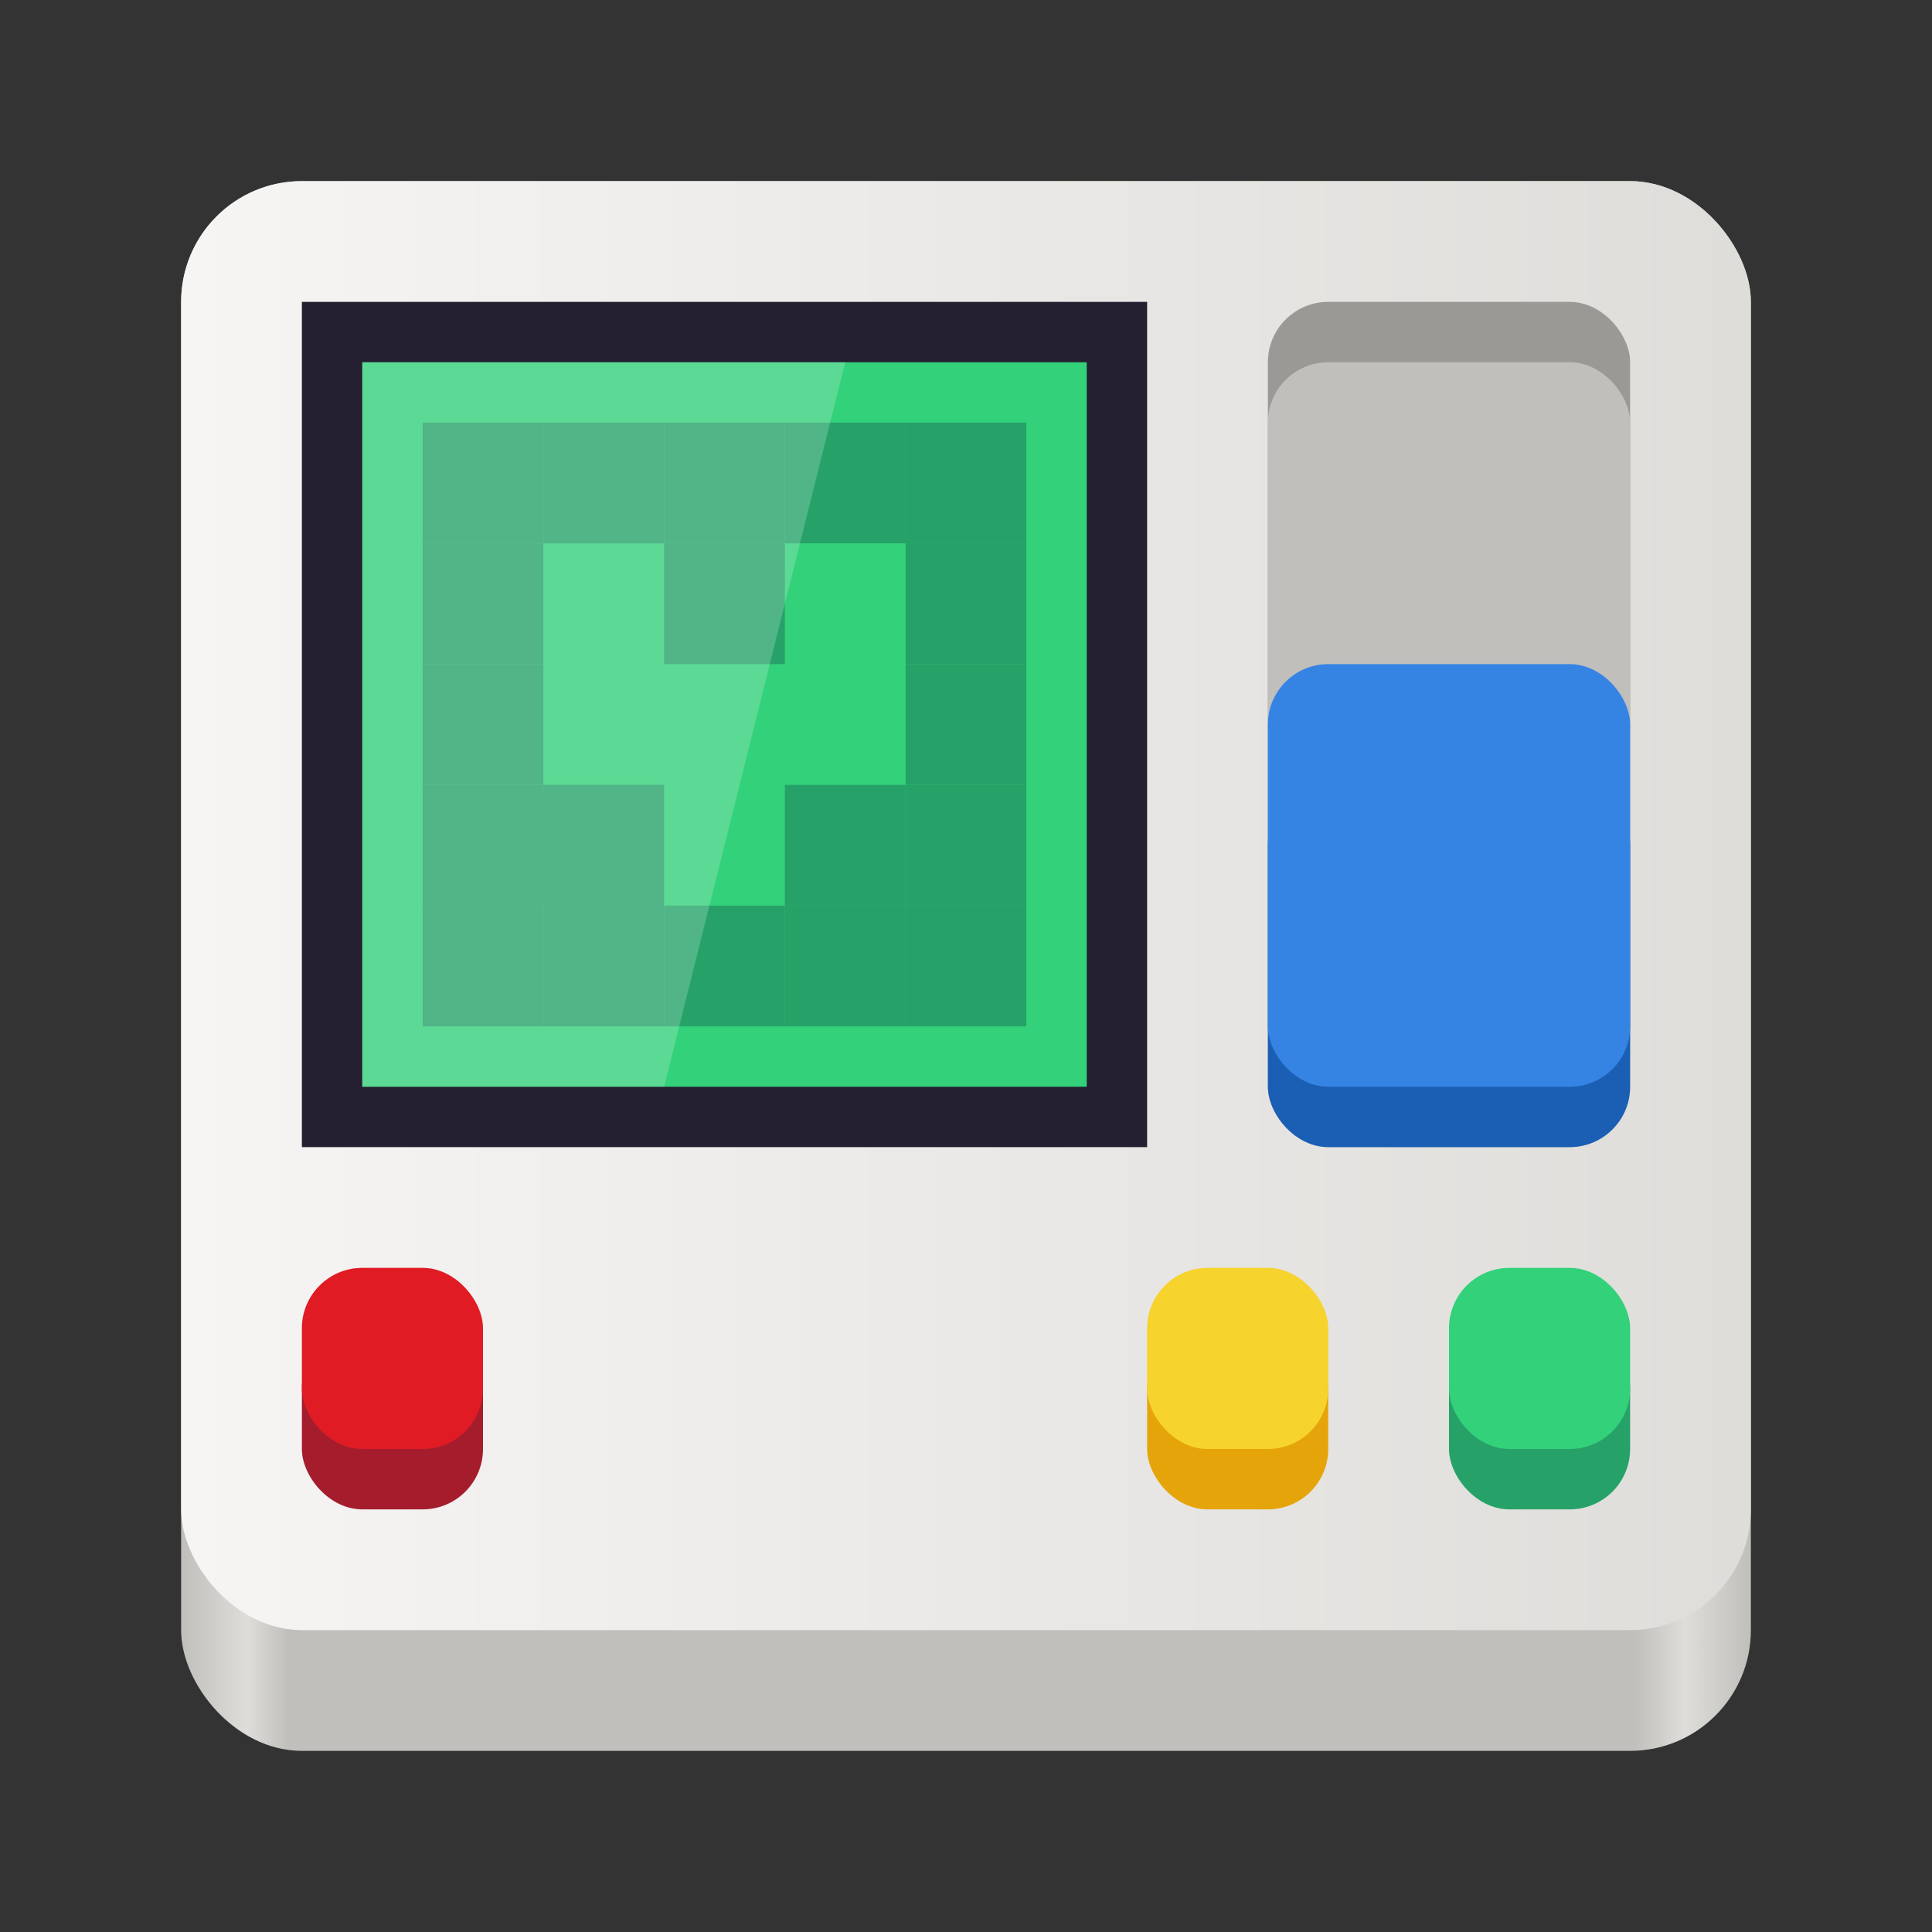 <?xml version="1.0" encoding="UTF-8"?>
<svg version="1.1" viewBox="0 0 128 128" xmlns="http://www.w3.org/2000/svg">
<rect x="0" y="0" width="128" height="128" fill="#333333" stroke="none"/>
<defs>
<linearGradient id="c" x1="3" x2="29" y1="15" y2="15" gradientTransform="scale(4)" gradientUnits="userSpaceOnUse">
<stop stop-color="#f6f5f4" offset="0"/>
<stop stop-color="#deddda" offset="1"/>
</linearGradient>
<linearGradient id="d" x1="3" x2="29" y1="16" y2="16" gradientTransform="scale(4)" gradientUnits="userSpaceOnUse">
<stop stop-color="#c0bfbc" offset="0"/>
<stop stop-color="#deddda" offset=".042"/>
<stop stop-color="#c0bfbc" offset=".068"/>
<stop stop-color="#c0bfbc" offset=".926"/>
<stop stop-color="#deddda" offset=".958"/>
<stop stop-color="#c0bfbc" offset="1"/>
</linearGradient>
</defs>
<rect x="12" y="12" width="104" height="104" ry="8" fill="url(#d)"/>
<rect x="12" y="12" width="104" height="96" ry="8" fill="url(#c)"/>
<rect x="20" y="20" width="56" height="56" ry="0" fill="#241f31"/>
<rect x="24" y="24" width="48" height="48" fill="#33d17a"/>
<rect x="28" y="28" width="8" height="8" fill="#26a269"/>
<rect x="36" y="28" width="8" height="8" fill="#26a269"/>
<rect x="44" y="28" width="8" height="8" fill="#26a269"/>
<rect x="52" y="28" width="8" height="8" fill="#26a269"/>
<rect x="28" y="36" width="8" height="8" fill="#26a269"/>
<rect x="44" y="36" width="8" height="8" fill="#26a269"/>
<rect x="60" y="36" width="8" height="8" fill="#26a269"/>
<rect x="60" y="28" width="8" height="8" fill="#26a269"/>
<rect x="28" y="44" width="8" height="8" fill="#26a269"/>
<rect x="60" y="44" width="8" height="8" fill="#26a269"/>
<rect x="60" y="52" width="8" height="8" fill="#26a269"/>
<rect x="52" y="52" width="8" height="8" fill="#26a269"/>
<rect x="36" y="52" width="8" height="8" fill="#26a269"/>
<rect x="28" y="52" width="8" height="8" fill="#26a269"/>
<rect x="28" y="60" width="8" height="8" fill="#26a269"/>
<rect x="36" y="60" width="8" height="8" fill="#26a269"/>
<rect x="44" y="60" width="8" height="8" fill="#26a269"/>
<rect x="52" y="60" width="8" height="8" fill="#26a269"/>
<rect x="60" y="60" width="8" height="8" fill="#26a269"/>
<path d="m44 72 12-48h-32v48z" fill="#fff" opacity=".2"/>
<rect x="84" y="20" width="24" height="52" ry="4" fill="#9a9996"/>
<rect x="84" y="24" width="24" height="52" ry="4" fill="#c0bfbc"/>
<rect x="84" y="52" width="24" height="24" ry="4" fill="#1a5fb4"/>
<rect x="84" y="44" width="24" height="28" ry="4" fill="#3584e4"/>
<rect x="20" y="88" width="12" height="12" ry="4" fill="#a51d2d"/>
<rect x="20" y="84" width="12" height="12" ry="4" fill="#e01b24"/>
<rect x="96" y="88" width="12" height="12" ry="4" fill="#26a269"/>
<rect x="96" y="84" width="12" height="12" ry="4" fill="#33d17a"/>
<rect x="76" y="88" width="12" height="12" ry="4" fill="#e5a50a"/>
<rect x="76" y="84" width="12" height="12" ry="4" fill="#f6d32d"/>
</svg>
